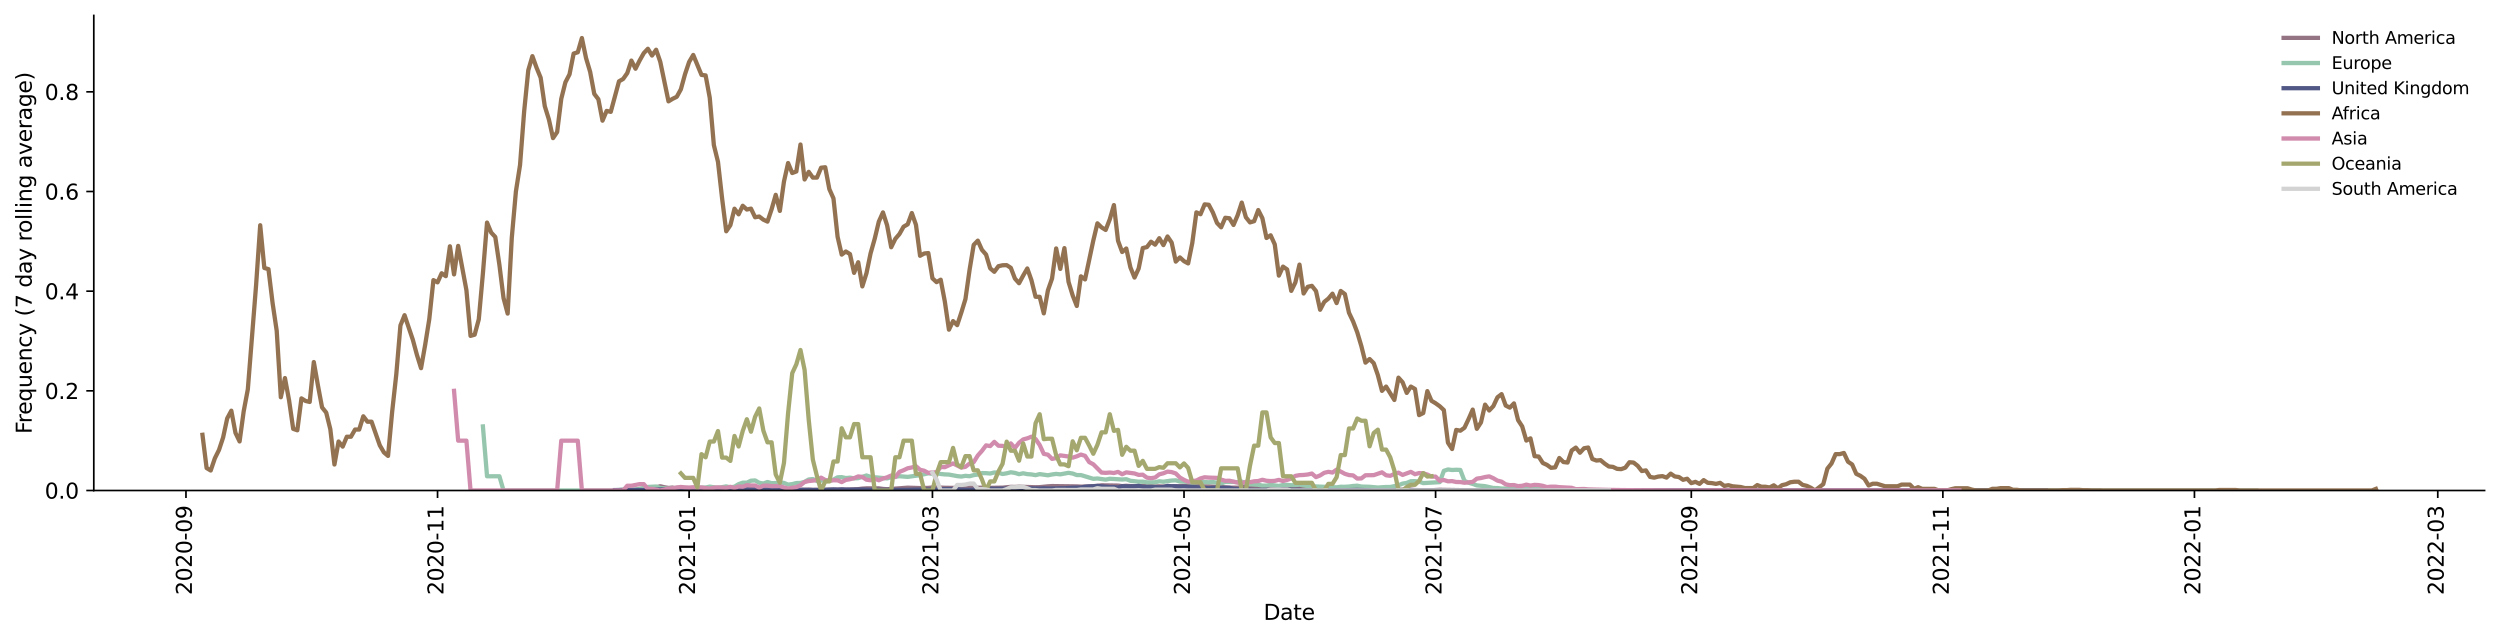 <?xml version="1.0" encoding="utf-8" standalone="no"?>
<!DOCTYPE svg PUBLIC "-//W3C//DTD SVG 1.1//EN"
  "http://www.w3.org/Graphics/SVG/1.1/DTD/svg11.dtd">
<svg xmlns:xlink="http://www.w3.org/1999/xlink" width="1166.981pt" height="298.621pt" viewBox="0 0 1166.981 298.621" xmlns="http://www.w3.org/2000/svg" version="1.1">
 <defs>
  <style type="text/css">*{stroke-linejoin: round; stroke-linecap: butt}</style>
 </defs>
 <g id="figure_1">
  <g id="patch_1">
   <path d="M 0 298.621 
L 1166.981 298.621 
L 1166.981 0 
L 0 0 
z
" style="fill: #ffffff"/>
  </g>
  <g id="axes_1">
   <g id="patch_2">
    <path d="M 43.781 228.96 
L 1159.781 228.96 
L 1159.781 7.2 
L 43.781 7.2 
z
" style="fill: #ffffff"/>
   </g>
   <g id="matplotlib.axis_1">
    <g id="xtick_1">
     <g id="line2d_1">
      <defs>
       <path id="mac9c1fbd38" d="M 0 0 
L 0 3.5 
" style="stroke: #000000; stroke-width: 0.8"/>
      </defs>
      <g>
       <use xlink:href="#mac9c1fbd38" x="86.808" y="228.96" style="stroke: #000000; stroke-width: 0.8"/>
      </g>
     </g>
     <g id="text_1">
      <!-- 2020-09 -->
      <g transform="translate(89.567 277.743)rotate(-90)scale(0.1 -0.1)">
       <defs>
        <path id="DejaVuSans-32" d="M 1228 531 
L 3431 531 
L 3431 0 
L 469 0 
L 469 531 
Q 828 903 1448 1529 
Q 2069 2156 2228 2338 
Q 2531 2678 2651 2914 
Q 2772 3150 2772 3378 
Q 2772 3750 2511 3984 
Q 2250 4219 1831 4219 
Q 1534 4219 1204 4116 
Q 875 4013 500 3803 
L 500 4441 
Q 881 4594 1212 4672 
Q 1544 4750 1819 4750 
Q 2544 4750 2975 4387 
Q 3406 4025 3406 3419 
Q 3406 3131 3298 2873 
Q 3191 2616 2906 2266 
Q 2828 2175 2409 1742 
Q 1991 1309 1228 531 
z
" transform="scale(0.016)"/>
        <path id="DejaVuSans-30" d="M 2034 4250 
Q 1547 4250 1301 3770 
Q 1056 3291 1056 2328 
Q 1056 1369 1301 889 
Q 1547 409 2034 409 
Q 2525 409 2770 889 
Q 3016 1369 3016 2328 
Q 3016 3291 2770 3770 
Q 2525 4250 2034 4250 
z
M 2034 4750 
Q 2819 4750 3233 4129 
Q 3647 3509 3647 2328 
Q 3647 1150 3233 529 
Q 2819 -91 2034 -91 
Q 1250 -91 836 529 
Q 422 1150 422 2328 
Q 422 3509 836 4129 
Q 1250 4750 2034 4750 
z
" transform="scale(0.016)"/>
        <path id="DejaVuSans-2d" d="M 313 2009 
L 1997 2009 
L 1997 1497 
L 313 1497 
L 313 2009 
z
" transform="scale(0.016)"/>
        <path id="DejaVuSans-39" d="M 703 97 
L 703 672 
Q 941 559 1184 500 
Q 1428 441 1663 441 
Q 2288 441 2617 861 
Q 2947 1281 2994 2138 
Q 2813 1869 2534 1725 
Q 2256 1581 1919 1581 
Q 1219 1581 811 2004 
Q 403 2428 403 3163 
Q 403 3881 828 4315 
Q 1253 4750 1959 4750 
Q 2769 4750 3195 4129 
Q 3622 3509 3622 2328 
Q 3622 1225 3098 567 
Q 2575 -91 1691 -91 
Q 1453 -91 1209 -44 
Q 966 3 703 97 
z
M 1959 2075 
Q 2384 2075 2632 2365 
Q 2881 2656 2881 3163 
Q 2881 3666 2632 3958 
Q 2384 4250 1959 4250 
Q 1534 4250 1286 3958 
Q 1038 3666 1038 3163 
Q 1038 2656 1286 2365 
Q 1534 2075 1959 2075 
z
" transform="scale(0.016)"/>
       </defs>
       <use xlink:href="#DejaVuSans-32"/>
       <use xlink:href="#DejaVuSans-30" x="63.623"/>
       <use xlink:href="#DejaVuSans-32" x="127.246"/>
       <use xlink:href="#DejaVuSans-30" x="190.869"/>
       <use xlink:href="#DejaVuSans-2d" x="254.492"/>
       <use xlink:href="#DejaVuSans-30" x="290.576"/>
       <use xlink:href="#DejaVuSans-39" x="354.199"/>
      </g>
     </g>
    </g>
    <g id="xtick_2">
     <g id="line2d_2">
      <g>
       <use xlink:href="#mac9c1fbd38" x="204.241" y="228.96" style="stroke: #000000; stroke-width: 0.8"/>
      </g>
     </g>
     <g id="text_2">
      <!-- 2020-11 -->
      <g transform="translate(207.001 277.743)rotate(-90)scale(0.1 -0.1)">
       <defs>
        <path id="DejaVuSans-31" d="M 794 531 
L 1825 531 
L 1825 4091 
L 703 3866 
L 703 4441 
L 1819 4666 
L 2450 4666 
L 2450 531 
L 3481 531 
L 3481 0 
L 794 0 
L 794 531 
z
" transform="scale(0.016)"/>
       </defs>
       <use xlink:href="#DejaVuSans-32"/>
       <use xlink:href="#DejaVuSans-30" x="63.623"/>
       <use xlink:href="#DejaVuSans-32" x="127.246"/>
       <use xlink:href="#DejaVuSans-30" x="190.869"/>
       <use xlink:href="#DejaVuSans-2d" x="254.492"/>
       <use xlink:href="#DejaVuSans-31" x="290.576"/>
       <use xlink:href="#DejaVuSans-31" x="354.199"/>
      </g>
     </g>
    </g>
    <g id="xtick_3">
     <g id="line2d_3">
      <g>
       <use xlink:href="#mac9c1fbd38" x="321.674" y="228.96" style="stroke: #000000; stroke-width: 0.8"/>
      </g>
     </g>
     <g id="text_3">
      <!-- 2021-01 -->
      <g transform="translate(324.434 277.743)rotate(-90)scale(0.1 -0.1)">
       <use xlink:href="#DejaVuSans-32"/>
       <use xlink:href="#DejaVuSans-30" x="63.623"/>
       <use xlink:href="#DejaVuSans-32" x="127.246"/>
       <use xlink:href="#DejaVuSans-31" x="190.869"/>
       <use xlink:href="#DejaVuSans-2d" x="254.492"/>
       <use xlink:href="#DejaVuSans-30" x="290.576"/>
       <use xlink:href="#DejaVuSans-31" x="354.199"/>
      </g>
     </g>
    </g>
    <g id="xtick_4">
     <g id="line2d_4">
      <g>
       <use xlink:href="#mac9c1fbd38" x="435.257" y="228.96" style="stroke: #000000; stroke-width: 0.8"/>
      </g>
     </g>
     <g id="text_4">
      <!-- 2021-03 -->
      <g transform="translate(438.017 277.743)rotate(-90)scale(0.1 -0.1)">
       <defs>
        <path id="DejaVuSans-33" d="M 2597 2516 
Q 3050 2419 3304 2112 
Q 3559 1806 3559 1356 
Q 3559 666 3084 287 
Q 2609 -91 1734 -91 
Q 1441 -91 1130 -33 
Q 819 25 488 141 
L 488 750 
Q 750 597 1062 519 
Q 1375 441 1716 441 
Q 2309 441 2620 675 
Q 2931 909 2931 1356 
Q 2931 1769 2642 2001 
Q 2353 2234 1838 2234 
L 1294 2234 
L 1294 2753 
L 1863 2753 
Q 2328 2753 2575 2939 
Q 2822 3125 2822 3475 
Q 2822 3834 2567 4026 
Q 2313 4219 1838 4219 
Q 1578 4219 1281 4162 
Q 984 4106 628 3988 
L 628 4550 
Q 988 4650 1302 4700 
Q 1616 4750 1894 4750 
Q 2613 4750 3031 4423 
Q 3450 4097 3450 3541 
Q 3450 3153 3228 2886 
Q 3006 2619 2597 2516 
z
" transform="scale(0.016)"/>
       </defs>
       <use xlink:href="#DejaVuSans-32"/>
       <use xlink:href="#DejaVuSans-30" x="63.623"/>
       <use xlink:href="#DejaVuSans-32" x="127.246"/>
       <use xlink:href="#DejaVuSans-31" x="190.869"/>
       <use xlink:href="#DejaVuSans-2d" x="254.492"/>
       <use xlink:href="#DejaVuSans-30" x="290.576"/>
       <use xlink:href="#DejaVuSans-33" x="354.199"/>
      </g>
     </g>
    </g>
    <g id="xtick_5">
     <g id="line2d_5">
      <g>
       <use xlink:href="#mac9c1fbd38" x="552.69" y="228.96" style="stroke: #000000; stroke-width: 0.8"/>
      </g>
     </g>
     <g id="text_5">
      <!-- 2021-05 -->
      <g transform="translate(555.45 277.743)rotate(-90)scale(0.1 -0.1)">
       <defs>
        <path id="DejaVuSans-35" d="M 691 4666 
L 3169 4666 
L 3169 4134 
L 1269 4134 
L 1269 2991 
Q 1406 3038 1543 3061 
Q 1681 3084 1819 3084 
Q 2600 3084 3056 2656 
Q 3513 2228 3513 1497 
Q 3513 744 3044 326 
Q 2575 -91 1722 -91 
Q 1428 -91 1123 -41 
Q 819 9 494 109 
L 494 744 
Q 775 591 1075 516 
Q 1375 441 1709 441 
Q 2250 441 2565 725 
Q 2881 1009 2881 1497 
Q 2881 1984 2565 2268 
Q 2250 2553 1709 2553 
Q 1456 2553 1204 2497 
Q 953 2441 691 2322 
L 691 4666 
z
" transform="scale(0.016)"/>
       </defs>
       <use xlink:href="#DejaVuSans-32"/>
       <use xlink:href="#DejaVuSans-30" x="63.623"/>
       <use xlink:href="#DejaVuSans-32" x="127.246"/>
       <use xlink:href="#DejaVuSans-31" x="190.869"/>
       <use xlink:href="#DejaVuSans-2d" x="254.492"/>
       <use xlink:href="#DejaVuSans-30" x="290.576"/>
       <use xlink:href="#DejaVuSans-35" x="354.199"/>
      </g>
     </g>
    </g>
    <g id="xtick_6">
     <g id="line2d_6">
      <g>
       <use xlink:href="#mac9c1fbd38" x="670.123" y="228.96" style="stroke: #000000; stroke-width: 0.8"/>
      </g>
     </g>
     <g id="text_6">
      <!-- 2021-07 -->
      <g transform="translate(672.883 277.743)rotate(-90)scale(0.1 -0.1)">
       <defs>
        <path id="DejaVuSans-37" d="M 525 4666 
L 3525 4666 
L 3525 4397 
L 1831 0 
L 1172 0 
L 2766 4134 
L 525 4134 
L 525 4666 
z
" transform="scale(0.016)"/>
       </defs>
       <use xlink:href="#DejaVuSans-32"/>
       <use xlink:href="#DejaVuSans-30" x="63.623"/>
       <use xlink:href="#DejaVuSans-32" x="127.246"/>
       <use xlink:href="#DejaVuSans-31" x="190.869"/>
       <use xlink:href="#DejaVuSans-2d" x="254.492"/>
       <use xlink:href="#DejaVuSans-30" x="290.576"/>
       <use xlink:href="#DejaVuSans-37" x="354.199"/>
      </g>
     </g>
    </g>
    <g id="xtick_7">
     <g id="line2d_7">
      <g>
       <use xlink:href="#mac9c1fbd38" x="789.482" y="228.96" style="stroke: #000000; stroke-width: 0.8"/>
      </g>
     </g>
     <g id="text_7">
      <!-- 2021-09 -->
      <g transform="translate(792.241 277.743)rotate(-90)scale(0.1 -0.1)">
       <use xlink:href="#DejaVuSans-32"/>
       <use xlink:href="#DejaVuSans-30" x="63.623"/>
       <use xlink:href="#DejaVuSans-32" x="127.246"/>
       <use xlink:href="#DejaVuSans-31" x="190.869"/>
       <use xlink:href="#DejaVuSans-2d" x="254.492"/>
       <use xlink:href="#DejaVuSans-30" x="290.576"/>
       <use xlink:href="#DejaVuSans-39" x="354.199"/>
      </g>
     </g>
    </g>
    <g id="xtick_8">
     <g id="line2d_8">
      <g>
       <use xlink:href="#mac9c1fbd38" x="906.915" y="228.96" style="stroke: #000000; stroke-width: 0.8"/>
      </g>
     </g>
     <g id="text_8">
      <!-- 2021-11 -->
      <g transform="translate(909.674 277.743)rotate(-90)scale(0.1 -0.1)">
       <use xlink:href="#DejaVuSans-32"/>
       <use xlink:href="#DejaVuSans-30" x="63.623"/>
       <use xlink:href="#DejaVuSans-32" x="127.246"/>
       <use xlink:href="#DejaVuSans-31" x="190.869"/>
       <use xlink:href="#DejaVuSans-2d" x="254.492"/>
       <use xlink:href="#DejaVuSans-31" x="290.576"/>
       <use xlink:href="#DejaVuSans-31" x="354.199"/>
      </g>
     </g>
    </g>
    <g id="xtick_9">
     <g id="line2d_9">
      <g>
       <use xlink:href="#mac9c1fbd38" x="1024.348" y="228.96" style="stroke: #000000; stroke-width: 0.8"/>
      </g>
     </g>
     <g id="text_9">
      <!-- 2022-01 -->
      <g transform="translate(1027.107 277.743)rotate(-90)scale(0.1 -0.1)">
       <use xlink:href="#DejaVuSans-32"/>
       <use xlink:href="#DejaVuSans-30" x="63.623"/>
       <use xlink:href="#DejaVuSans-32" x="127.246"/>
       <use xlink:href="#DejaVuSans-32" x="190.869"/>
       <use xlink:href="#DejaVuSans-2d" x="254.492"/>
       <use xlink:href="#DejaVuSans-30" x="290.576"/>
       <use xlink:href="#DejaVuSans-31" x="354.199"/>
      </g>
     </g>
    </g>
    <g id="xtick_10">
     <g id="line2d_10">
      <g>
       <use xlink:href="#mac9c1fbd38" x="1137.931" y="228.96" style="stroke: #000000; stroke-width: 0.8"/>
      </g>
     </g>
     <g id="text_10">
      <!-- 2022-03 -->
      <g transform="translate(1140.69 277.743)rotate(-90)scale(0.1 -0.1)">
       <use xlink:href="#DejaVuSans-32"/>
       <use xlink:href="#DejaVuSans-30" x="63.623"/>
       <use xlink:href="#DejaVuSans-32" x="127.246"/>
       <use xlink:href="#DejaVuSans-32" x="190.869"/>
       <use xlink:href="#DejaVuSans-2d" x="254.492"/>
       <use xlink:href="#DejaVuSans-30" x="290.576"/>
       <use xlink:href="#DejaVuSans-33" x="354.199"/>
      </g>
     </g>
    </g>
    <g id="text_11">
     <!-- Date -->
     <g transform="translate(589.83 289.341)scale(0.1 -0.1)">
      <defs>
       <path id="DejaVuSans-44" d="M 1259 4147 
L 1259 519 
L 2022 519 
Q 2988 519 3436 956 
Q 3884 1394 3884 2338 
Q 3884 3275 3436 3711 
Q 2988 4147 2022 4147 
L 1259 4147 
z
M 628 4666 
L 1925 4666 
Q 3281 4666 3915 4102 
Q 4550 3538 4550 2338 
Q 4550 1131 3912 565 
Q 3275 0 1925 0 
L 628 0 
L 628 4666 
z
" transform="scale(0.016)"/>
       <path id="DejaVuSans-61" d="M 2194 1759 
Q 1497 1759 1228 1600 
Q 959 1441 959 1056 
Q 959 750 1161 570 
Q 1363 391 1709 391 
Q 2188 391 2477 730 
Q 2766 1069 2766 1631 
L 2766 1759 
L 2194 1759 
z
M 3341 1997 
L 3341 0 
L 2766 0 
L 2766 531 
Q 2569 213 2275 61 
Q 1981 -91 1556 -91 
Q 1019 -91 701 211 
Q 384 513 384 1019 
Q 384 1609 779 1909 
Q 1175 2209 1959 2209 
L 2766 2209 
L 2766 2266 
Q 2766 2663 2505 2880 
Q 2244 3097 1772 3097 
Q 1472 3097 1187 3025 
Q 903 2953 641 2809 
L 641 3341 
Q 956 3463 1253 3523 
Q 1550 3584 1831 3584 
Q 2591 3584 2966 3190 
Q 3341 2797 3341 1997 
z
" transform="scale(0.016)"/>
       <path id="DejaVuSans-74" d="M 1172 4494 
L 1172 3500 
L 2356 3500 
L 2356 3053 
L 1172 3053 
L 1172 1153 
Q 1172 725 1289 603 
Q 1406 481 1766 481 
L 2356 481 
L 2356 0 
L 1766 0 
Q 1100 0 847 248 
Q 594 497 594 1153 
L 594 3053 
L 172 3053 
L 172 3500 
L 594 3500 
L 594 4494 
L 1172 4494 
z
" transform="scale(0.016)"/>
       <path id="DejaVuSans-65" d="M 3597 1894 
L 3597 1613 
L 953 1613 
Q 991 1019 1311 708 
Q 1631 397 2203 397 
Q 2534 397 2845 478 
Q 3156 559 3463 722 
L 3463 178 
Q 3153 47 2828 -22 
Q 2503 -91 2169 -91 
Q 1331 -91 842 396 
Q 353 884 353 1716 
Q 353 2575 817 3079 
Q 1281 3584 2069 3584 
Q 2775 3584 3186 3129 
Q 3597 2675 3597 1894 
z
M 3022 2063 
Q 3016 2534 2758 2815 
Q 2500 3097 2075 3097 
Q 1594 3097 1305 2825 
Q 1016 2553 972 2059 
L 3022 2063 
z
" transform="scale(0.016)"/>
      </defs>
      <use xlink:href="#DejaVuSans-44"/>
      <use xlink:href="#DejaVuSans-61" x="77.002"/>
      <use xlink:href="#DejaVuSans-74" x="138.281"/>
      <use xlink:href="#DejaVuSans-65" x="177.49"/>
     </g>
    </g>
   </g>
   <g id="matplotlib.axis_2">
    <g id="ytick_1">
     <g id="line2d_11">
      <defs>
       <path id="m4e98889d63" d="M 0 0 
L -3.5 0 
" style="stroke: #000000; stroke-width: 0.8"/>
      </defs>
      <g>
       <use xlink:href="#m4e98889d63" x="43.781" y="228.96" style="stroke: #000000; stroke-width: 0.8"/>
      </g>
     </g>
     <g id="text_12">
      <!-- 0.0 -->
      <g transform="translate(20.878 232.759)scale(0.1 -0.1)">
       <defs>
        <path id="DejaVuSans-2e" d="M 684 794 
L 1344 794 
L 1344 0 
L 684 0 
L 684 794 
z
" transform="scale(0.016)"/>
       </defs>
       <use xlink:href="#DejaVuSans-30"/>
       <use xlink:href="#DejaVuSans-2e" x="63.623"/>
       <use xlink:href="#DejaVuSans-30" x="95.41"/>
      </g>
     </g>
    </g>
    <g id="ytick_2">
     <g id="line2d_12">
      <g>
       <use xlink:href="#m4e98889d63" x="43.781" y="182.437" style="stroke: #000000; stroke-width: 0.8"/>
      </g>
     </g>
     <g id="text_13">
      <!-- 0.2 -->
      <g transform="translate(20.878 186.236)scale(0.1 -0.1)">
       <use xlink:href="#DejaVuSans-30"/>
       <use xlink:href="#DejaVuSans-2e" x="63.623"/>
       <use xlink:href="#DejaVuSans-32" x="95.41"/>
      </g>
     </g>
    </g>
    <g id="ytick_3">
     <g id="line2d_13">
      <g>
       <use xlink:href="#m4e98889d63" x="43.781" y="135.913" style="stroke: #000000; stroke-width: 0.8"/>
      </g>
     </g>
     <g id="text_14">
      <!-- 0.4 -->
      <g transform="translate(20.878 139.712)scale(0.1 -0.1)">
       <defs>
        <path id="DejaVuSans-34" d="M 2419 4116 
L 825 1625 
L 2419 1625 
L 2419 4116 
z
M 2253 4666 
L 3047 4666 
L 3047 1625 
L 3713 1625 
L 3713 1100 
L 3047 1100 
L 3047 0 
L 2419 0 
L 2419 1100 
L 313 1100 
L 313 1709 
L 2253 4666 
z
" transform="scale(0.016)"/>
       </defs>
       <use xlink:href="#DejaVuSans-30"/>
       <use xlink:href="#DejaVuSans-2e" x="63.623"/>
       <use xlink:href="#DejaVuSans-34" x="95.41"/>
      </g>
     </g>
    </g>
    <g id="ytick_4">
     <g id="line2d_14">
      <g>
       <use xlink:href="#m4e98889d63" x="43.781" y="89.39" style="stroke: #000000; stroke-width: 0.8"/>
      </g>
     </g>
     <g id="text_15">
      <!-- 0.6 -->
      <g transform="translate(20.878 93.189)scale(0.1 -0.1)">
       <defs>
        <path id="DejaVuSans-36" d="M 2113 2584 
Q 1688 2584 1439 2293 
Q 1191 2003 1191 1497 
Q 1191 994 1439 701 
Q 1688 409 2113 409 
Q 2538 409 2786 701 
Q 3034 994 3034 1497 
Q 3034 2003 2786 2293 
Q 2538 2584 2113 2584 
z
M 3366 4563 
L 3366 3988 
Q 3128 4100 2886 4159 
Q 2644 4219 2406 4219 
Q 1781 4219 1451 3797 
Q 1122 3375 1075 2522 
Q 1259 2794 1537 2939 
Q 1816 3084 2150 3084 
Q 2853 3084 3261 2657 
Q 3669 2231 3669 1497 
Q 3669 778 3244 343 
Q 2819 -91 2113 -91 
Q 1303 -91 875 529 
Q 447 1150 447 2328 
Q 447 3434 972 4092 
Q 1497 4750 2381 4750 
Q 2619 4750 2861 4703 
Q 3103 4656 3366 4563 
z
" transform="scale(0.016)"/>
       </defs>
       <use xlink:href="#DejaVuSans-30"/>
       <use xlink:href="#DejaVuSans-2e" x="63.623"/>
       <use xlink:href="#DejaVuSans-36" x="95.41"/>
      </g>
     </g>
    </g>
    <g id="ytick_5">
     <g id="line2d_15">
      <g>
       <use xlink:href="#m4e98889d63" x="43.781" y="42.866" style="stroke: #000000; stroke-width: 0.8"/>
      </g>
     </g>
     <g id="text_16">
      <!-- 0.8 -->
      <g transform="translate(20.878 46.666)scale(0.1 -0.1)">
       <defs>
        <path id="DejaVuSans-38" d="M 2034 2216 
Q 1584 2216 1326 1975 
Q 1069 1734 1069 1313 
Q 1069 891 1326 650 
Q 1584 409 2034 409 
Q 2484 409 2743 651 
Q 3003 894 3003 1313 
Q 3003 1734 2745 1975 
Q 2488 2216 2034 2216 
z
M 1403 2484 
Q 997 2584 770 2862 
Q 544 3141 544 3541 
Q 544 4100 942 4425 
Q 1341 4750 2034 4750 
Q 2731 4750 3128 4425 
Q 3525 4100 3525 3541 
Q 3525 3141 3298 2862 
Q 3072 2584 2669 2484 
Q 3125 2378 3379 2068 
Q 3634 1759 3634 1313 
Q 3634 634 3220 271 
Q 2806 -91 2034 -91 
Q 1263 -91 848 271 
Q 434 634 434 1313 
Q 434 1759 690 2068 
Q 947 2378 1403 2484 
z
M 1172 3481 
Q 1172 3119 1398 2916 
Q 1625 2713 2034 2713 
Q 2441 2713 2670 2916 
Q 2900 3119 2900 3481 
Q 2900 3844 2670 4047 
Q 2441 4250 2034 4250 
Q 1625 4250 1398 4047 
Q 1172 3844 1172 3481 
z
" transform="scale(0.016)"/>
       </defs>
       <use xlink:href="#DejaVuSans-30"/>
       <use xlink:href="#DejaVuSans-2e" x="63.623"/>
       <use xlink:href="#DejaVuSans-38" x="95.41"/>
      </g>
     </g>
    </g>
    <g id="text_17">
     <!-- Frequency (7 day rolling average) -->
     <g transform="translate(14.798 202.529)rotate(-90)scale(0.1 -0.1)">
      <defs>
       <path id="DejaVuSans-46" d="M 628 4666 
L 3309 4666 
L 3309 4134 
L 1259 4134 
L 1259 2759 
L 3109 2759 
L 3109 2228 
L 1259 2228 
L 1259 0 
L 628 0 
L 628 4666 
z
" transform="scale(0.016)"/>
       <path id="DejaVuSans-72" d="M 2631 2963 
Q 2534 3019 2420 3045 
Q 2306 3072 2169 3072 
Q 1681 3072 1420 2755 
Q 1159 2438 1159 1844 
L 1159 0 
L 581 0 
L 581 3500 
L 1159 3500 
L 1159 2956 
Q 1341 3275 1631 3429 
Q 1922 3584 2338 3584 
Q 2397 3584 2469 3576 
Q 2541 3569 2628 3553 
L 2631 2963 
z
" transform="scale(0.016)"/>
       <path id="DejaVuSans-71" d="M 947 1747 
Q 947 1113 1208 752 
Q 1469 391 1925 391 
Q 2381 391 2643 752 
Q 2906 1113 2906 1747 
Q 2906 2381 2643 2742 
Q 2381 3103 1925 3103 
Q 1469 3103 1208 2742 
Q 947 2381 947 1747 
z
M 2906 525 
Q 2725 213 2448 61 
Q 2172 -91 1784 -91 
Q 1150 -91 751 415 
Q 353 922 353 1747 
Q 353 2572 751 3078 
Q 1150 3584 1784 3584 
Q 2172 3584 2448 3432 
Q 2725 3281 2906 2969 
L 2906 3500 
L 3481 3500 
L 3481 -1331 
L 2906 -1331 
L 2906 525 
z
" transform="scale(0.016)"/>
       <path id="DejaVuSans-75" d="M 544 1381 
L 544 3500 
L 1119 3500 
L 1119 1403 
Q 1119 906 1312 657 
Q 1506 409 1894 409 
Q 2359 409 2629 706 
Q 2900 1003 2900 1516 
L 2900 3500 
L 3475 3500 
L 3475 0 
L 2900 0 
L 2900 538 
Q 2691 219 2414 64 
Q 2138 -91 1772 -91 
Q 1169 -91 856 284 
Q 544 659 544 1381 
z
M 1991 3584 
L 1991 3584 
z
" transform="scale(0.016)"/>
       <path id="DejaVuSans-6e" d="M 3513 2113 
L 3513 0 
L 2938 0 
L 2938 2094 
Q 2938 2591 2744 2837 
Q 2550 3084 2163 3084 
Q 1697 3084 1428 2787 
Q 1159 2491 1159 1978 
L 1159 0 
L 581 0 
L 581 3500 
L 1159 3500 
L 1159 2956 
Q 1366 3272 1645 3428 
Q 1925 3584 2291 3584 
Q 2894 3584 3203 3211 
Q 3513 2838 3513 2113 
z
" transform="scale(0.016)"/>
       <path id="DejaVuSans-63" d="M 3122 3366 
L 3122 2828 
Q 2878 2963 2633 3030 
Q 2388 3097 2138 3097 
Q 1578 3097 1268 2742 
Q 959 2388 959 1747 
Q 959 1106 1268 751 
Q 1578 397 2138 397 
Q 2388 397 2633 464 
Q 2878 531 3122 666 
L 3122 134 
Q 2881 22 2623 -34 
Q 2366 -91 2075 -91 
Q 1284 -91 818 406 
Q 353 903 353 1747 
Q 353 2603 823 3093 
Q 1294 3584 2113 3584 
Q 2378 3584 2631 3529 
Q 2884 3475 3122 3366 
z
" transform="scale(0.016)"/>
       <path id="DejaVuSans-79" d="M 2059 -325 
Q 1816 -950 1584 -1140 
Q 1353 -1331 966 -1331 
L 506 -1331 
L 506 -850 
L 844 -850 
Q 1081 -850 1212 -737 
Q 1344 -625 1503 -206 
L 1606 56 
L 191 3500 
L 800 3500 
L 1894 763 
L 2988 3500 
L 3597 3500 
L 2059 -325 
z
" transform="scale(0.016)"/>
       <path id="DejaVuSans-20" transform="scale(0.016)"/>
       <path id="DejaVuSans-28" d="M 1984 4856 
Q 1566 4138 1362 3434 
Q 1159 2731 1159 2009 
Q 1159 1288 1364 580 
Q 1569 -128 1984 -844 
L 1484 -844 
Q 1016 -109 783 600 
Q 550 1309 550 2009 
Q 550 2706 781 3412 
Q 1013 4119 1484 4856 
L 1984 4856 
z
" transform="scale(0.016)"/>
       <path id="DejaVuSans-64" d="M 2906 2969 
L 2906 4863 
L 3481 4863 
L 3481 0 
L 2906 0 
L 2906 525 
Q 2725 213 2448 61 
Q 2172 -91 1784 -91 
Q 1150 -91 751 415 
Q 353 922 353 1747 
Q 353 2572 751 3078 
Q 1150 3584 1784 3584 
Q 2172 3584 2448 3432 
Q 2725 3281 2906 2969 
z
M 947 1747 
Q 947 1113 1208 752 
Q 1469 391 1925 391 
Q 2381 391 2643 752 
Q 2906 1113 2906 1747 
Q 2906 2381 2643 2742 
Q 2381 3103 1925 3103 
Q 1469 3103 1208 2742 
Q 947 2381 947 1747 
z
" transform="scale(0.016)"/>
       <path id="DejaVuSans-6f" d="M 1959 3097 
Q 1497 3097 1228 2736 
Q 959 2375 959 1747 
Q 959 1119 1226 758 
Q 1494 397 1959 397 
Q 2419 397 2687 759 
Q 2956 1122 2956 1747 
Q 2956 2369 2687 2733 
Q 2419 3097 1959 3097 
z
M 1959 3584 
Q 2709 3584 3137 3096 
Q 3566 2609 3566 1747 
Q 3566 888 3137 398 
Q 2709 -91 1959 -91 
Q 1206 -91 779 398 
Q 353 888 353 1747 
Q 353 2609 779 3096 
Q 1206 3584 1959 3584 
z
" transform="scale(0.016)"/>
       <path id="DejaVuSans-6c" d="M 603 4863 
L 1178 4863 
L 1178 0 
L 603 0 
L 603 4863 
z
" transform="scale(0.016)"/>
       <path id="DejaVuSans-69" d="M 603 3500 
L 1178 3500 
L 1178 0 
L 603 0 
L 603 3500 
z
M 603 4863 
L 1178 4863 
L 1178 4134 
L 603 4134 
L 603 4863 
z
" transform="scale(0.016)"/>
       <path id="DejaVuSans-67" d="M 2906 1791 
Q 2906 2416 2648 2759 
Q 2391 3103 1925 3103 
Q 1463 3103 1205 2759 
Q 947 2416 947 1791 
Q 947 1169 1205 825 
Q 1463 481 1925 481 
Q 2391 481 2648 825 
Q 2906 1169 2906 1791 
z
M 3481 434 
Q 3481 -459 3084 -895 
Q 2688 -1331 1869 -1331 
Q 1566 -1331 1297 -1286 
Q 1028 -1241 775 -1147 
L 775 -588 
Q 1028 -725 1275 -790 
Q 1522 -856 1778 -856 
Q 2344 -856 2625 -561 
Q 2906 -266 2906 331 
L 2906 616 
Q 2728 306 2450 153 
Q 2172 0 1784 0 
Q 1141 0 747 490 
Q 353 981 353 1791 
Q 353 2603 747 3093 
Q 1141 3584 1784 3584 
Q 2172 3584 2450 3431 
Q 2728 3278 2906 2969 
L 2906 3500 
L 3481 3500 
L 3481 434 
z
" transform="scale(0.016)"/>
       <path id="DejaVuSans-76" d="M 191 3500 
L 800 3500 
L 1894 563 
L 2988 3500 
L 3597 3500 
L 2284 0 
L 1503 0 
L 191 3500 
z
" transform="scale(0.016)"/>
       <path id="DejaVuSans-29" d="M 513 4856 
L 1013 4856 
Q 1481 4119 1714 3412 
Q 1947 2706 1947 2009 
Q 1947 1309 1714 600 
Q 1481 -109 1013 -844 
L 513 -844 
Q 928 -128 1133 580 
Q 1338 1288 1338 2009 
Q 1338 2731 1133 3434 
Q 928 4138 513 4856 
z
" transform="scale(0.016)"/>
      </defs>
      <use xlink:href="#DejaVuSans-46"/>
      <use xlink:href="#DejaVuSans-72" x="50.27"/>
      <use xlink:href="#DejaVuSans-65" x="89.133"/>
      <use xlink:href="#DejaVuSans-71" x="150.656"/>
      <use xlink:href="#DejaVuSans-75" x="214.133"/>
      <use xlink:href="#DejaVuSans-65" x="277.512"/>
      <use xlink:href="#DejaVuSans-6e" x="339.035"/>
      <use xlink:href="#DejaVuSans-63" x="402.414"/>
      <use xlink:href="#DejaVuSans-79" x="457.395"/>
      <use xlink:href="#DejaVuSans-20" x="516.574"/>
      <use xlink:href="#DejaVuSans-28" x="548.361"/>
      <use xlink:href="#DejaVuSans-37" x="587.375"/>
      <use xlink:href="#DejaVuSans-20" x="650.998"/>
      <use xlink:href="#DejaVuSans-64" x="682.785"/>
      <use xlink:href="#DejaVuSans-61" x="746.262"/>
      <use xlink:href="#DejaVuSans-79" x="807.541"/>
      <use xlink:href="#DejaVuSans-20" x="866.721"/>
      <use xlink:href="#DejaVuSans-72" x="898.508"/>
      <use xlink:href="#DejaVuSans-6f" x="937.371"/>
      <use xlink:href="#DejaVuSans-6c" x="998.553"/>
      <use xlink:href="#DejaVuSans-6c" x="1026.336"/>
      <use xlink:href="#DejaVuSans-69" x="1054.119"/>
      <use xlink:href="#DejaVuSans-6e" x="1081.902"/>
      <use xlink:href="#DejaVuSans-67" x="1145.281"/>
      <use xlink:href="#DejaVuSans-20" x="1208.758"/>
      <use xlink:href="#DejaVuSans-61" x="1240.545"/>
      <use xlink:href="#DejaVuSans-76" x="1301.824"/>
      <use xlink:href="#DejaVuSans-65" x="1361.004"/>
      <use xlink:href="#DejaVuSans-72" x="1422.527"/>
      <use xlink:href="#DejaVuSans-61" x="1463.641"/>
      <use xlink:href="#DejaVuSans-67" x="1524.92"/>
      <use xlink:href="#DejaVuSans-65" x="1588.396"/>
      <use xlink:href="#DejaVuSans-29" x="1649.92"/>
     </g>
    </g>
   </g>
   <g id="line2d_16">
    <path d="M 304.348 227.812 
L 306.273 227.511 
L 308.198 226.976 
L 310.123 227.456 
L 312.049 227.775 
L 313.974 227.596 
L 317.824 228.782 
L 335.15 228.675 
L 339.001 228.45 
L 348.626 228.627 
L 352.476 228.649 
L 356.327 228.836 
L 360.177 228.709 
L 365.952 228.686 
L 369.803 228.715 
L 377.503 228.557 
L 379.428 228.659 
L 392.904 228.528 
L 396.755 228.533 
L 400.605 228.336 
L 402.53 228.087 
L 404.455 227.964 
L 410.23 227.964 
L 412.156 228.23 
L 414.081 228.367 
L 421.781 227.794 
L 423.706 227.647 
L 429.482 227.824 
L 433.332 227.748 
L 435.257 227.549 
L 437.182 227.513 
L 441.033 227.699 
L 444.883 227.739 
L 448.733 227.632 
L 450.658 227.505 
L 454.509 227.633 
L 462.209 227.731 
L 466.059 227.663 
L 467.984 227.64 
L 471.835 227.264 
L 473.76 227.305 
L 475.685 227.206 
L 483.386 227.444 
L 485.311 227.4 
L 489.161 227.022 
L 491.086 226.9 
L 502.637 227.051 
L 504.562 227.167 
L 508.412 227.047 
L 512.263 226.809 
L 514.188 226.551 
L 521.888 226.667 
L 523.813 226.924 
L 525.738 226.765 
L 527.664 226.911 
L 531.514 226.916 
L 533.439 226.785 
L 535.364 226.994 
L 537.289 226.893 
L 539.214 227.055 
L 541.14 227.019 
L 543.065 227.114 
L 550.765 226.933 
L 552.69 226.75 
L 558.466 226.68 
L 562.316 227.049 
L 564.241 227.051 
L 568.091 227.289 
L 570.017 227.342 
L 573.867 227.654 
L 577.717 227.637 
L 579.642 227.508 
L 581.567 227.249 
L 593.118 227.194 
L 596.968 227.209 
L 598.894 227.306 
L 602.744 227.778 
L 604.669 227.854 
L 606.594 227.734 
L 608.519 227.923 
L 610.444 227.798 
L 614.295 227.965 
L 616.22 228.298 
L 618.145 228.033 
L 623.92 228.059 
L 625.845 227.992 
L 627.771 228.238 
L 633.546 228.39 
L 647.022 228.673 
L 648.947 228.786 
L 650.872 228.599 
L 658.573 228.526 
L 660.498 228.757 
L 664.348 228.81 
L 668.198 228.849 
L 672.049 228.638 
L 687.45 228.879 
L 695.15 228.858 
L 756.755 228.96 
L 980.07 228.955 
L 980.07 228.955 
" clip-path="url(#pa1c6846f52)" style="fill: none; stroke: #947383; stroke-width: 2; stroke-linecap: square"/>
   </g>
   <g id="line2d_17">
    <path d="M 225.418 199.052 
L 227.343 222.314 
L 233.118 222.314 
L 235.043 228.96 
L 285.097 228.96 
L 290.872 228.556 
L 296.648 228.527 
L 302.423 227.312 
L 306.273 227.103 
L 308.198 227.754 
L 312.049 228.115 
L 315.899 227.724 
L 317.824 227.594 
L 321.674 227.904 
L 323.599 227.684 
L 329.375 227.589 
L 331.3 227.153 
L 335.15 227.755 
L 339.001 227.048 
L 340.926 227.511 
L 342.851 227.185 
L 344.776 225.998 
L 346.701 225.322 
L 348.626 225.32 
L 350.551 224.393 
L 352.476 224.26 
L 354.402 225.371 
L 356.327 225.712 
L 358.252 224.996 
L 360.177 225.545 
L 362.102 225.493 
L 364.027 225.202 
L 365.952 225.424 
L 367.878 226.222 
L 369.803 225.987 
L 371.728 225.487 
L 373.653 225.438 
L 375.578 224.936 
L 377.503 223.823 
L 379.428 223.614 
L 381.353 224.53 
L 385.204 224.188 
L 387.129 224.48 
L 389.054 223.898 
L 390.979 222.811 
L 392.904 222.726 
L 394.829 223.162 
L 396.755 222.968 
L 398.68 223.283 
L 400.605 223.207 
L 404.455 221.949 
L 406.38 222.605 
L 414.081 223.311 
L 416.006 222.769 
L 419.856 222.292 
L 423.706 222.609 
L 429.482 221.8 
L 433.332 220.938 
L 435.257 221.177 
L 437.182 220.89 
L 439.107 221.257 
L 441.033 221.448 
L 442.958 221.527 
L 446.808 222.243 
L 448.733 222.451 
L 450.658 222.116 
L 452.583 222.3 
L 454.509 221.788 
L 456.434 221.522 
L 458.359 220.829 
L 460.284 220.864 
L 462.209 221.037 
L 464.134 220.544 
L 466.059 220.647 
L 467.984 221.262 
L 469.91 220.941 
L 471.835 220.458 
L 473.76 220.747 
L 475.685 221.345 
L 477.61 220.928 
L 479.535 221.316 
L 481.46 221.456 
L 483.386 221.796 
L 485.311 221.313 
L 489.161 221.859 
L 491.086 221.473 
L 493.011 221.215 
L 494.936 221.424 
L 498.787 220.707 
L 500.712 221.05 
L 502.637 221.754 
L 504.562 221.753 
L 510.337 223.512 
L 512.263 223.351 
L 516.113 223.882 
L 518.038 223.478 
L 523.813 223.83 
L 525.738 223.686 
L 527.664 224.428 
L 531.514 224.849 
L 533.439 224.824 
L 535.364 225.164 
L 539.214 225.118 
L 541.14 224.667 
L 543.065 224.87 
L 546.915 224.304 
L 548.84 224.218 
L 550.765 224.775 
L 552.69 224.751 
L 556.541 225.267 
L 560.391 224.938 
L 564.241 225.119 
L 566.166 224.995 
L 570.017 225.689 
L 571.942 224.963 
L 575.792 224.962 
L 577.717 225.077 
L 579.642 224.804 
L 581.567 225.623 
L 583.492 226.074 
L 587.343 226.288 
L 589.268 226.675 
L 591.193 226.663 
L 593.118 226.333 
L 596.968 226.839 
L 598.894 226.384 
L 600.819 226.343 
L 602.744 226.51 
L 604.669 226.455 
L 606.594 226.219 
L 610.444 226.91 
L 623.92 227.484 
L 625.845 227.214 
L 627.771 227.234 
L 629.696 227.121 
L 631.621 226.849 
L 633.546 226.717 
L 635.471 227.112 
L 639.321 227.232 
L 643.172 227.58 
L 647.022 227.317 
L 648.947 227.345 
L 652.797 226.52 
L 654.722 225.74 
L 656.648 225.422 
L 658.573 224.624 
L 660.498 224.589 
L 662.423 224.825 
L 664.348 225.507 
L 672.049 225.065 
L 673.974 219.789 
L 675.899 219.149 
L 677.824 219.391 
L 679.749 219.284 
L 681.674 219.373 
L 683.599 224.464 
L 685.525 225.328 
L 687.45 225.882 
L 689.375 226.591 
L 693.225 226.935 
L 697.075 227.801 
L 699.001 227.832 
L 700.926 228.053 
L 702.851 228.037 
L 704.776 227.722 
L 710.551 227.509 
L 712.476 227.577 
L 714.402 227.906 
L 720.177 228.171 
L 722.102 228.421 
L 737.503 228.725 
L 741.353 228.743 
L 747.129 228.876 
L 756.755 228.874 
L 764.455 228.949 
L 1053.225 228.944 
L 1053.225 228.944 
" clip-path="url(#pa1c6846f52)" style="fill: none; stroke: #96c6ad; stroke-width: 2; stroke-linecap: square"/>
   </g>
   <g id="line2d_18">
    <path d="M 287.022 228.771 
L 296.648 228.671 
L 300.498 228.777 
L 315.899 228.193 
L 319.749 228.365 
L 321.674 228.041 
L 323.599 228.286 
L 325.525 228.342 
L 329.375 228.167 
L 331.3 228.524 
L 337.075 228.567 
L 339.001 228.684 
L 344.776 228.478 
L 350.551 228.365 
L 364.027 228.501 
L 371.728 228.649 
L 383.279 228.757 
L 387.129 228.57 
L 389.054 228.48 
L 390.979 228.573 
L 392.904 228.459 
L 394.829 228.564 
L 402.53 228.494 
L 408.305 228.666 
L 412.156 228.685 
L 423.706 228.666 
L 427.557 228.548 
L 437.182 228.56 
L 441.033 228.295 
L 446.808 228.297 
L 448.733 228.575 
L 452.583 228.672 
L 456.434 228.489 
L 462.209 228.074 
L 464.134 228.173 
L 475.685 227.98 
L 477.61 228.081 
L 479.535 227.946 
L 485.311 228.06 
L 487.236 227.928 
L 489.161 228.052 
L 493.011 228.014 
L 494.936 227.902 
L 496.861 227.911 
L 500.712 227.688 
L 504.562 227.571 
L 506.487 227.229 
L 508.412 227.052 
L 510.337 227.001 
L 512.263 226.811 
L 518.038 227.399 
L 519.963 227.383 
L 521.888 227.568 
L 523.813 226.954 
L 525.738 227.046 
L 529.589 227.02 
L 531.514 226.795 
L 533.439 227.24 
L 535.364 227.34 
L 537.289 227.325 
L 541.14 227.462 
L 543.065 227.334 
L 544.99 226.816 
L 546.915 226.996 
L 548.84 227.005 
L 550.765 227.18 
L 552.69 227.092 
L 554.615 227.298 
L 556.541 227.285 
L 564.241 227.911 
L 566.166 227.683 
L 568.091 227.615 
L 570.017 227.706 
L 573.867 227.705 
L 575.792 228.15 
L 585.418 228.703 
L 596.968 228.651 
L 598.894 228.497 
L 606.594 228.652 
L 608.519 228.87 
L 627.771 228.833 
L 633.546 228.697 
L 639.321 228.846 
L 641.246 228.96 
L 658.573 228.9 
L 681.674 228.96 
L 955.043 228.955 
L 955.043 228.955 
" clip-path="url(#pa1c6846f52)" style="fill: none; stroke: #525886; stroke-width: 2; stroke-linecap: square"/>
   </g>
   <g id="line2d_19">
    <path d="M 94.509 202.962 
L 96.434 218.469 
L 98.359 219.629 
L 100.284 213.943 
L 102.209 210.066 
L 104.134 204.25 
L 106.059 195.304 
L 107.984 191.711 
L 109.91 202.05 
L 111.835 206.059 
L 113.76 191.936 
L 115.685 181.726 
L 119.535 133.188 
L 121.46 105.142 
L 123.386 125.081 
L 125.311 125.628 
L 127.236 141.413 
L 129.161 154.412 
L 131.086 185.427 
L 133.011 176.481 
L 134.936 186.88 
L 136.861 200.172 
L 138.787 200.856 
L 140.712 185.969 
L 142.637 187.162 
L 144.562 187.618 
L 146.487 169.009 
L 148.412 179.955 
L 150.337 190.19 
L 152.263 192.576 
L 154.188 200.33 
L 156.113 216.825 
L 158.038 206.089 
L 159.963 208.472 
L 161.888 203.87 
L 163.813 203.87 
L 165.738 200.512 
L 167.664 200.512 
L 169.589 194.322 
L 171.514 196.848 
L 173.439 196.848 
L 177.289 207.888 
L 179.214 211.178 
L 181.14 212.806 
L 183.065 192.129 
L 184.99 174.683 
L 186.915 151.938 
L 188.84 147.138 
L 192.69 158.542 
L 194.615 165.649 
L 196.541 171.853 
L 198.466 160.967 
L 200.391 148.905 
L 202.316 130.763 
L 204.241 131.796 
L 206.166 127.562 
L 208.091 128.907 
L 210.017 114.97 
L 211.942 128.083 
L 213.867 114.791 
L 217.717 135.434 
L 219.642 156.78 
L 221.567 156.221 
L 223.492 149.043 
L 225.418 127.606 
L 227.343 103.894 
L 229.268 108.546 
L 231.193 110.614 
L 233.118 123.641 
L 235.043 139.113 
L 236.968 146.376 
L 238.894 111.018 
L 240.819 89.391 
L 242.744 77.062 
L 244.669 52.011 
L 246.594 32.793 
L 248.519 26.214 
L 250.444 31.558 
L 252.369 36.265 
L 254.295 49.558 
L 256.22 55.761 
L 258.145 64.467 
L 260.07 61.637 
L 261.995 46.13 
L 263.92 38.42 
L 265.845 34.712 
L 267.771 24.998 
L 269.696 24.406 
L 271.621 17.76 
L 273.546 27.065 
L 275.471 33.524 
L 277.396 43.821 
L 279.321 46.347 
L 281.246 56.317 
L 283.172 51.768 
L 285.097 52.209 
L 288.947 37.964 
L 290.872 36.856 
L 292.797 34.13 
L 294.722 28.282 
L 296.648 32.078 
L 298.573 28.254 
L 300.498 24.826 
L 302.423 22.768 
L 304.348 25.924 
L 306.273 23.224 
L 308.198 28.806 
L 312.049 47.308 
L 313.974 46.125 
L 315.899 45.187 
L 317.824 41.695 
L 319.749 34.673 
L 321.674 28.926 
L 323.599 25.653 
L 327.45 34.96 
L 329.375 35.199 
L 331.3 45.616 
L 333.225 67.749 
L 335.15 75.552 
L 337.075 92.673 
L 339.001 107.951 
L 340.926 105.128 
L 342.851 97.425 
L 344.776 100.039 
L 346.701 96.051 
L 348.626 97.81 
L 350.551 97.389 
L 352.476 101.411 
L 354.402 101.069 
L 356.327 102.541 
L 358.252 103.436 
L 360.177 97.695 
L 362.102 90.952 
L 364.027 98.447 
L 365.952 84.729 
L 367.878 76.105 
L 369.803 80.765 
L 371.728 80.044 
L 373.653 67.463 
L 375.578 83.773 
L 377.503 80.214 
L 379.428 82.91 
L 381.353 82.886 
L 383.279 78.297 
L 385.204 78.077 
L 387.129 88.281 
L 389.054 92.604 
L 390.979 110.534 
L 392.904 118.842 
L 394.829 117.399 
L 396.755 118.602 
L 398.68 127.367 
L 400.605 122.41 
L 402.53 133.683 
L 404.455 127.566 
L 406.38 118.262 
L 408.305 111.468 
L 410.23 103.432 
L 412.156 99.155 
L 414.081 105.122 
L 416.006 115.404 
L 417.931 111.487 
L 419.856 109.235 
L 421.781 105.817 
L 423.706 104.714 
L 425.632 99.449 
L 427.557 104.924 
L 429.482 119.395 
L 431.407 118.338 
L 433.332 118.126 
L 435.257 129.917 
L 437.182 131.694 
L 439.107 130.564 
L 441.033 140.731 
L 442.958 153.877 
L 444.883 149.88 
L 446.808 151.763 
L 448.733 145.916 
L 450.658 139.611 
L 452.583 126.018 
L 454.509 114.314 
L 456.434 112.332 
L 458.359 116.635 
L 460.284 118.827 
L 462.209 125.25 
L 464.134 126.872 
L 466.059 124.266 
L 467.984 123.823 
L 469.91 123.77 
L 471.835 125.018 
L 473.76 130.042 
L 475.685 132.207 
L 477.61 128.64 
L 479.535 125.327 
L 481.46 130.768 
L 483.386 138.522 
L 485.311 138.551 
L 487.236 146.272 
L 489.161 135.525 
L 491.086 130.026 
L 493.011 115.978 
L 494.936 125.519 
L 496.861 115.827 
L 498.787 131.604 
L 500.712 137.89 
L 502.637 142.816 
L 504.562 128.996 
L 506.487 130.432 
L 510.337 112.313 
L 512.263 104.251 
L 514.188 106.13 
L 516.113 107.332 
L 518.038 102.368 
L 519.963 95.735 
L 521.888 112.385 
L 523.813 117.634 
L 525.738 116.007 
L 527.664 124.816 
L 529.589 129.56 
L 531.514 125.356 
L 533.439 115.787 
L 535.364 115.343 
L 537.289 112.837 
L 539.214 114.211 
L 541.14 111.196 
L 543.065 114.412 
L 544.99 110.39 
L 546.915 113.232 
L 548.84 122.104 
L 550.765 120.165 
L 552.69 121.912 
L 554.615 122.961 
L 556.541 113.479 
L 558.466 99.139 
L 560.391 99.996 
L 562.316 95.395 
L 564.241 95.586 
L 566.166 99.21 
L 568.091 104.084 
L 570.017 106.096 
L 571.942 101.661 
L 573.867 101.871 
L 575.792 105.012 
L 577.717 100.492 
L 579.642 94.577 
L 581.567 101.419 
L 583.492 103.812 
L 585.418 103.241 
L 587.343 98.056 
L 589.268 101.866 
L 591.193 111.083 
L 593.118 109.834 
L 595.043 114.072 
L 596.968 128.65 
L 598.894 124.457 
L 600.819 125.769 
L 602.744 135.773 
L 604.669 131.829 
L 606.594 123.521 
L 608.519 137.004 
L 610.444 133.886 
L 612.369 133.434 
L 614.295 135.871 
L 616.22 144.585 
L 618.145 140.938 
L 620.07 139.39 
L 621.995 137.089 
L 623.92 141.471 
L 625.845 135.828 
L 627.771 137.275 
L 629.696 146 
L 631.621 150.066 
L 633.546 155.118 
L 635.471 161.563 
L 637.396 169.278 
L 639.321 167.589 
L 641.246 169.529 
L 643.172 175.099 
L 645.097 182.447 
L 647.022 180.449 
L 650.872 186.699 
L 652.797 176.296 
L 654.722 178.447 
L 656.648 183.407 
L 658.573 180.451 
L 660.498 181.572 
L 662.423 193.766 
L 664.348 192.812 
L 666.273 182.579 
L 668.198 187.091 
L 670.123 188.24 
L 672.049 189.628 
L 673.974 191.422 
L 675.899 206.654 
L 677.824 209.605 
L 679.749 200.685 
L 681.674 201.044 
L 683.599 199.679 
L 685.525 195.595 
L 687.45 191.204 
L 689.375 200.165 
L 691.3 197.195 
L 693.225 188.883 
L 695.15 191.615 
L 697.075 189.583 
L 699.001 185.466 
L 700.926 183.988 
L 702.851 189.307 
L 704.776 190.284 
L 706.701 188.308 
L 708.626 196.085 
L 710.551 199.052 
L 712.476 205.652 
L 714.402 204.627 
L 716.327 212.939 
L 718.252 213.12 
L 720.177 216.121 
L 722.102 217.003 
L 724.027 218.383 
L 725.952 218.161 
L 727.878 213.798 
L 729.803 215.671 
L 731.728 215.915 
L 733.653 210.274 
L 735.578 208.938 
L 737.503 211.33 
L 739.428 209.239 
L 741.353 208.91 
L 743.279 214.25 
L 745.204 214.977 
L 747.129 214.794 
L 749.054 216.41 
L 750.979 217.748 
L 752.904 217.939 
L 754.829 218.858 
L 756.755 218.989 
L 758.68 218.309 
L 760.605 215.772 
L 762.53 215.92 
L 764.455 217.433 
L 766.38 219.868 
L 768.305 219.584 
L 770.23 222.612 
L 772.156 222.967 
L 774.081 222.462 
L 776.006 222.255 
L 777.931 222.934 
L 779.856 221.102 
L 781.781 222.403 
L 783.706 222.675 
L 785.632 223.966 
L 787.557 223.472 
L 789.482 225.51 
L 791.407 224.931 
L 793.332 225.864 
L 795.257 224.119 
L 797.182 225.372 
L 799.107 225.514 
L 801.033 225.869 
L 802.958 225.391 
L 804.883 226.815 
L 806.808 226.48 
L 808.733 226.993 
L 812.583 227.342 
L 814.509 227.837 
L 818.359 227.842 
L 820.284 226.432 
L 822.209 227.22 
L 824.134 227.22 
L 826.059 227.55 
L 827.984 226.546 
L 829.91 227.956 
L 831.835 226.479 
L 833.76 226.036 
L 835.685 225.124 
L 837.61 224.87 
L 839.535 224.87 
L 841.46 226.347 
L 843.386 226.79 
L 845.311 227.703 
L 847.236 228.96 
L 851.086 225.999 
L 853.011 218.762 
L 854.936 216.346 
L 856.861 211.984 
L 858.787 211.984 
L 860.712 211.435 
L 862.637 215.528 
L 864.562 216.811 
L 866.487 221.172 
L 868.412 222.111 
L 870.337 223.488 
L 872.263 226.632 
L 874.188 225.801 
L 876.113 225.801 
L 879.963 226.994 
L 885.738 226.994 
L 887.664 226.206 
L 891.514 226.206 
L 893.439 228.171 
L 895.364 227.421 
L 897.289 228.21 
L 903.065 228.21 
L 904.99 228.96 
L 908.84 228.96 
L 910.765 228.364 
L 912.69 227.933 
L 918.466 227.933 
L 920.391 228.529 
L 922.316 228.96 
L 928.091 228.96 
L 930.017 228.171 
L 931.942 228.171 
L 933.867 227.859 
L 937.717 227.859 
L 939.642 228.648 
L 941.567 228.648 
L 943.492 228.96 
L 960.819 228.96 
L 962.744 228.804 
L 964.669 228.804 
L 966.594 228.66 
L 970.444 228.66 
L 972.369 228.816 
L 974.295 228.816 
L 976.22 228.96 
L 1033.974 228.96 
L 1035.899 228.732 
L 1043.599 228.732 
L 1045.525 228.96 
L 1107.129 228.96 
L 1109.054 228.21 
L 1109.054 228.21 
" clip-path="url(#pa1c6846f52)" style="fill: none; stroke: #937252; stroke-width: 2; stroke-linecap: square"/>
   </g>
   <g id="line2d_20">
    <path d="M 211.942 182.437 
L 213.867 205.698 
L 217.717 205.698 
L 219.642 228.96 
L 260.07 228.96 
L 261.995 205.698 
L 269.696 205.698 
L 271.621 228.96 
L 290.872 228.96 
L 292.797 226.745 
L 294.722 226.745 
L 298.573 225.986 
L 300.498 225.986 
L 302.423 228.201 
L 304.348 228.201 
L 308.198 228.96 
L 312.049 228.05 
L 313.974 227.942 
L 315.899 227.541 
L 317.824 227.306 
L 319.749 227.503 
L 321.674 227.578 
L 323.599 227.463 
L 325.525 227.573 
L 327.45 227.544 
L 331.3 228.099 
L 333.225 227.654 
L 335.15 227.496 
L 339.001 227.72 
L 340.926 227.248 
L 342.851 227.785 
L 344.776 227.064 
L 346.701 227.187 
L 348.626 226.47 
L 350.551 226.62 
L 352.476 226.6 
L 354.402 227.615 
L 356.327 226.71 
L 358.252 226.671 
L 360.177 226.911 
L 364.027 226.862 
L 365.952 227.538 
L 367.878 228.053 
L 371.728 227.365 
L 373.653 226.514 
L 375.578 225 
L 377.503 224.54 
L 379.428 224.364 
L 381.353 224 
L 383.279 222.954 
L 385.204 224.054 
L 387.129 224.389 
L 389.054 224.19 
L 390.979 224.211 
L 392.904 225.041 
L 394.829 224.015 
L 396.755 223.698 
L 398.68 223.205 
L 400.605 222.376 
L 402.53 222.654 
L 404.455 223.935 
L 406.38 224.174 
L 408.305 223.487 
L 410.23 224.183 
L 412.156 223.378 
L 414.081 222.819 
L 416.006 221.961 
L 417.931 222.672 
L 419.856 220.268 
L 421.781 219.506 
L 423.706 218.589 
L 425.632 218.219 
L 427.557 217.601 
L 429.482 219.297 
L 431.407 219.729 
L 433.332 220.752 
L 435.257 220.515 
L 437.182 220.462 
L 439.107 217.978 
L 441.033 218.078 
L 444.883 216.325 
L 448.733 218.273 
L 450.658 217.915 
L 452.583 216.39 
L 454.509 215.728 
L 456.434 212.628 
L 458.359 210.459 
L 460.284 207.902 
L 462.209 208.231 
L 464.134 206.253 
L 466.059 208.057 
L 467.984 208.139 
L 469.91 208.425 
L 471.835 206.975 
L 473.76 209.114 
L 475.685 206.681 
L 477.61 205.128 
L 479.535 204.599 
L 481.46 203.85 
L 483.386 204.893 
L 485.311 207.723 
L 487.236 211.874 
L 489.161 212.236 
L 491.086 214.202 
L 493.011 213.834 
L 494.936 212.561 
L 498.787 213.092 
L 500.712 213.637 
L 502.637 213.011 
L 504.562 212.187 
L 506.487 212.779 
L 508.412 215.701 
L 510.337 216.72 
L 514.188 220.588 
L 516.113 220.729 
L 518.038 220.576 
L 519.963 220.792 
L 521.888 220.273 
L 523.813 221.367 
L 525.738 220.495 
L 529.589 221.009 
L 531.514 221.681 
L 533.439 221.582 
L 535.364 222.969 
L 537.289 223.221 
L 539.214 222.896 
L 541.14 221.41 
L 543.065 220.926 
L 544.99 220.15 
L 546.915 220.368 
L 548.84 220.998 
L 550.765 222.906 
L 552.69 224.009 
L 554.615 224.86 
L 558.466 224.307 
L 560.391 223.315 
L 562.316 222.784 
L 564.241 222.939 
L 568.091 223.064 
L 570.017 223.883 
L 571.942 224.453 
L 573.867 224.4 
L 577.717 225.268 
L 579.642 225.579 
L 581.567 224.919 
L 583.492 225.091 
L 585.418 224.67 
L 587.343 224.55 
L 589.268 223.949 
L 591.193 224.423 
L 593.118 224.561 
L 595.043 224.468 
L 596.968 223.992 
L 598.894 224.55 
L 600.819 224.033 
L 602.744 223.334 
L 604.669 222.13 
L 606.594 221.789 
L 608.519 221.709 
L 610.444 221.491 
L 612.369 221.052 
L 614.295 222.706 
L 616.22 221.924 
L 618.145 220.708 
L 620.07 220.246 
L 621.995 220.585 
L 623.92 219.236 
L 625.845 220.128 
L 627.771 221.177 
L 629.696 221.762 
L 631.621 221.911 
L 633.546 223.391 
L 635.471 223.32 
L 637.396 221.845 
L 641.246 221.793 
L 645.097 220.482 
L 647.022 221.857 
L 648.947 222.106 
L 650.872 221.253 
L 652.797 220.63 
L 654.722 221.691 
L 658.573 220.255 
L 660.498 221.354 
L 662.423 220.822 
L 664.348 220.954 
L 666.273 221.51 
L 668.198 222.465 
L 670.123 222.481 
L 672.049 224.437 
L 673.974 224.064 
L 675.899 224.67 
L 677.824 224.576 
L 679.749 224.999 
L 681.674 225.019 
L 683.599 225.353 
L 687.45 224.947 
L 689.375 223.421 
L 691.3 223.149 
L 693.225 222.673 
L 695.15 222.361 
L 697.075 223.222 
L 699.001 224.358 
L 700.926 224.829 
L 702.851 226.082 
L 704.776 226.474 
L 706.701 226.412 
L 708.626 226.923 
L 710.551 226.769 
L 712.476 226.219 
L 714.402 226.682 
L 716.327 226.338 
L 718.252 226.44 
L 720.177 226.78 
L 722.102 227.375 
L 724.027 227.165 
L 725.952 227.165 
L 727.878 227.401 
L 733.653 227.701 
L 735.578 228.352 
L 739.428 228.247 
L 741.353 228.452 
L 750.979 228.667 
L 756.755 228.759 
L 766.38 228.845 
L 789.482 228.96 
L 804.883 228.836 
L 806.808 228.889 
L 808.733 228.817 
L 812.583 228.869 
L 818.359 228.924 
L 914.615 228.899 
L 914.615 228.899 
" clip-path="url(#pa1c6846f52)" style="fill: none; stroke: #d18cad; stroke-width: 2; stroke-linecap: square"/>
   </g>
   <g id="line2d_21">
    <path d="M 317.824 220.95 
L 319.749 223.075 
L 323.599 223.075 
L 325.525 227.506 
L 327.45 211.998 
L 329.375 213.452 
L 331.3 206.106 
L 333.225 206.106 
L 335.15 201.209 
L 337.075 213.615 
L 339.001 213.615 
L 340.926 215.146 
L 342.851 203.515 
L 344.776 208.412 
L 346.701 201.175 
L 348.626 195.702 
L 350.551 201.517 
L 352.476 194.539 
L 354.402 190.662 
L 356.327 201 
L 358.252 206.474 
L 360.177 206.474 
L 362.102 221.504 
L 364.027 225.381 
L 365.952 216.077 
L 367.878 192.815 
L 369.803 174.206 
L 371.728 170.03 
L 373.653 163.384 
L 375.578 172.689 
L 377.503 195.951 
L 379.428 214.56 
L 381.353 222.314 
L 383.279 228.96 
L 385.204 224.731 
L 387.129 224.731 
L 389.054 215.426 
L 390.979 215.426 
L 392.904 199.918 
L 394.829 204.148 
L 396.755 204.148 
L 398.68 197.944 
L 400.605 197.944 
L 402.53 213.452 
L 406.38 213.452 
L 408.305 228.96 
L 416.006 228.96 
L 417.931 213.452 
L 419.856 213.452 
L 421.781 205.698 
L 425.632 205.698 
L 427.557 221.206 
L 429.482 221.206 
L 431.407 228.96 
L 435.257 228.96 
L 437.182 221.206 
L 439.107 215.733 
L 442.958 215.733 
L 444.883 209.087 
L 446.808 216.84 
L 448.733 218.084 
L 450.658 212.915 
L 452.583 212.915 
L 454.509 219.561 
L 456.434 219.561 
L 458.359 223.791 
L 460.284 228.96 
L 462.209 224.731 
L 464.134 224.731 
L 466.059 220.078 
L 467.984 216.5 
L 469.91 206.161 
L 471.835 210.39 
L 473.76 210.39 
L 475.685 215.043 
L 477.61 206.991 
L 479.535 213.1 
L 481.46 213.1 
L 483.386 197.592 
L 485.311 193.363 
L 487.236 204.993 
L 489.161 204.792 
L 491.086 204.792 
L 493.011 212.546 
L 494.936 216.775 
L 496.861 216.775 
L 498.787 217.627 
L 500.712 205.997 
L 502.637 210.172 
L 504.562 204.356 
L 506.487 204.356 
L 508.412 207.935 
L 510.337 211.812 
L 512.263 207.637 
L 514.188 201.821 
L 516.113 201.821 
L 518.038 193.363 
L 519.963 201.116 
L 521.888 200.66 
L 523.813 212.291 
L 525.738 208.569 
L 527.664 210.382 
L 529.589 210.382 
L 531.514 217.457 
L 533.439 215.131 
L 535.364 218.853 
L 539.214 218.853 
L 541.14 218.049 
L 543.065 218.353 
L 544.99 216.238 
L 548.84 216.238 
L 550.765 218.176 
L 552.69 216.322 
L 554.615 218.437 
L 556.541 225.083 
L 560.391 225.083 
L 562.316 228.96 
L 568.091 228.96 
L 570.017 218.621 
L 577.717 218.621 
L 579.642 228.96 
L 581.567 228.96 
L 583.492 217.329 
L 585.418 208.024 
L 587.343 208.024 
L 589.268 192.517 
L 591.193 192.517 
L 593.118 204.148 
L 595.043 206.806 
L 596.968 206.806 
L 598.894 222.314 
L 602.744 222.314 
L 604.669 225.381 
L 612.369 225.381 
L 614.295 228.96 
L 618.145 228.96 
L 620.07 225.858 
L 621.995 225.858 
L 623.92 222.757 
L 625.845 212.418 
L 627.771 212.418 
L 629.696 200.012 
L 631.621 200.012 
L 633.546 195.36 
L 635.471 196.394 
L 637.396 196.394 
L 639.321 208.323 
L 641.246 202.12 
L 643.172 200.569 
L 645.097 209.873 
L 647.022 209.873 
L 648.947 213.452 
L 650.872 219.655 
L 652.797 228.96 
L 654.722 228.96 
L 656.648 227.356 
L 658.573 226.298 
L 660.498 226.298 
L 662.423 224.509 
L 664.348 220.836 
L 666.273 222.44 
L 668.198 222.273 
L 668.198 222.273 
" clip-path="url(#pa1c6846f52)" style="fill: none; stroke: #a4a86f; stroke-width: 2; stroke-linecap: square"/>
   </g>
   <g id="line2d_22">
    <path d="M 435.257 220.689 
L 437.182 223.791 
L 439.107 228.96 
L 444.883 228.96 
L 446.808 226.375 
L 448.733 226.375 
L 450.658 226.186 
L 452.583 225.721 
L 454.509 225.721 
L 456.434 228.306 
L 458.359 228.306 
L 460.284 228.495 
L 462.209 228.96 
L 467.984 228.96 
L 469.91 228.305 
L 471.835 227.459 
L 473.76 227.459 
L 475.685 227.275 
L 477.61 227.275 
L 479.535 227.93 
L 481.46 228.776 
L 483.386 228.776 
L 485.311 228.96 
L 491.086 228.96 
L 493.011 228.694 
L 502.637 228.741 
L 504.562 228.472 
L 510.337 228.472 
L 512.263 227.889 
L 514.188 228.158 
L 519.963 228.158 
L 521.888 228.96 
L 537.289 228.96 
L 539.214 228.588 
L 546.915 228.588 
L 548.84 228.96 
L 591.193 228.96 
L 593.118 228.508 
L 600.819 228.508 
L 602.744 228.96 
L 750.979 228.881 
L 750.979 228.881 
" clip-path="url(#pa1c6846f52)" style="fill: none; stroke: #d3d3d3; stroke-width: 2; stroke-linecap: square"/>
   </g>
   <g id="patch_3">
    <path d="M 43.781 228.96 
L 43.781 7.2 
" style="fill: none; stroke: #000000; stroke-width: 0.8; stroke-linejoin: miter; stroke-linecap: square"/>
   </g>
   <g id="patch_4">
    <path d="M 43.781 228.96 
L 1159.781 228.96 
" style="fill: none; stroke: #000000; stroke-width: 0.8; stroke-linejoin: miter; stroke-linecap: square"/>
   </g>
   <g id="legend_1">
    <g id="line2d_23">
     <path d="M 1065.97 17.679 
L 1073.97 17.679 
L 1081.97 17.679 
" style="fill: none; stroke: #947383; stroke-width: 2; stroke-linecap: square"/>
    </g>
    <g id="text_18">
     <!-- North America -->
     <g transform="translate(1088.37 20.479)scale(0.08 -0.08)">
      <defs>
       <path id="DejaVuSans-4e" d="M 628 4666 
L 1478 4666 
L 3547 763 
L 3547 4666 
L 4159 4666 
L 4159 0 
L 3309 0 
L 1241 3903 
L 1241 0 
L 628 0 
L 628 4666 
z
" transform="scale(0.016)"/>
       <path id="DejaVuSans-68" d="M 3513 2113 
L 3513 0 
L 2938 0 
L 2938 2094 
Q 2938 2591 2744 2837 
Q 2550 3084 2163 3084 
Q 1697 3084 1428 2787 
Q 1159 2491 1159 1978 
L 1159 0 
L 581 0 
L 581 4863 
L 1159 4863 
L 1159 2956 
Q 1366 3272 1645 3428 
Q 1925 3584 2291 3584 
Q 2894 3584 3203 3211 
Q 3513 2838 3513 2113 
z
" transform="scale(0.016)"/>
       <path id="DejaVuSans-41" d="M 2188 4044 
L 1331 1722 
L 3047 1722 
L 2188 4044 
z
M 1831 4666 
L 2547 4666 
L 4325 0 
L 3669 0 
L 3244 1197 
L 1141 1197 
L 716 0 
L 50 0 
L 1831 4666 
z
" transform="scale(0.016)"/>
       <path id="DejaVuSans-6d" d="M 3328 2828 
Q 3544 3216 3844 3400 
Q 4144 3584 4550 3584 
Q 5097 3584 5394 3201 
Q 5691 2819 5691 2113 
L 5691 0 
L 5113 0 
L 5113 2094 
Q 5113 2597 4934 2840 
Q 4756 3084 4391 3084 
Q 3944 3084 3684 2787 
Q 3425 2491 3425 1978 
L 3425 0 
L 2847 0 
L 2847 2094 
Q 2847 2600 2669 2842 
Q 2491 3084 2119 3084 
Q 1678 3084 1418 2786 
Q 1159 2488 1159 1978 
L 1159 0 
L 581 0 
L 581 3500 
L 1159 3500 
L 1159 2956 
Q 1356 3278 1631 3431 
Q 1906 3584 2284 3584 
Q 2666 3584 2933 3390 
Q 3200 3197 3328 2828 
z
" transform="scale(0.016)"/>
      </defs>
      <use xlink:href="#DejaVuSans-4e"/>
      <use xlink:href="#DejaVuSans-6f" x="74.805"/>
      <use xlink:href="#DejaVuSans-72" x="135.986"/>
      <use xlink:href="#DejaVuSans-74" x="177.1"/>
      <use xlink:href="#DejaVuSans-68" x="216.309"/>
      <use xlink:href="#DejaVuSans-20" x="279.688"/>
      <use xlink:href="#DejaVuSans-41" x="311.475"/>
      <use xlink:href="#DejaVuSans-6d" x="379.883"/>
      <use xlink:href="#DejaVuSans-65" x="477.295"/>
      <use xlink:href="#DejaVuSans-72" x="538.818"/>
      <use xlink:href="#DejaVuSans-69" x="579.932"/>
      <use xlink:href="#DejaVuSans-63" x="607.715"/>
      <use xlink:href="#DejaVuSans-61" x="662.695"/>
     </g>
    </g>
    <g id="line2d_24">
     <path d="M 1065.97 29.421 
L 1073.97 29.421 
L 1081.97 29.421 
" style="fill: none; stroke: #96c6ad; stroke-width: 2; stroke-linecap: square"/>
    </g>
    <g id="text_19">
     <!-- Europe -->
     <g transform="translate(1088.37 32.221)scale(0.08 -0.08)">
      <defs>
       <path id="DejaVuSans-45" d="M 628 4666 
L 3578 4666 
L 3578 4134 
L 1259 4134 
L 1259 2753 
L 3481 2753 
L 3481 2222 
L 1259 2222 
L 1259 531 
L 3634 531 
L 3634 0 
L 628 0 
L 628 4666 
z
" transform="scale(0.016)"/>
       <path id="DejaVuSans-70" d="M 1159 525 
L 1159 -1331 
L 581 -1331 
L 581 3500 
L 1159 3500 
L 1159 2969 
Q 1341 3281 1617 3432 
Q 1894 3584 2278 3584 
Q 2916 3584 3314 3078 
Q 3713 2572 3713 1747 
Q 3713 922 3314 415 
Q 2916 -91 2278 -91 
Q 1894 -91 1617 61 
Q 1341 213 1159 525 
z
M 3116 1747 
Q 3116 2381 2855 2742 
Q 2594 3103 2138 3103 
Q 1681 3103 1420 2742 
Q 1159 2381 1159 1747 
Q 1159 1113 1420 752 
Q 1681 391 2138 391 
Q 2594 391 2855 752 
Q 3116 1113 3116 1747 
z
" transform="scale(0.016)"/>
      </defs>
      <use xlink:href="#DejaVuSans-45"/>
      <use xlink:href="#DejaVuSans-75" x="63.184"/>
      <use xlink:href="#DejaVuSans-72" x="126.562"/>
      <use xlink:href="#DejaVuSans-6f" x="165.426"/>
      <use xlink:href="#DejaVuSans-70" x="226.607"/>
      <use xlink:href="#DejaVuSans-65" x="290.084"/>
     </g>
    </g>
    <g id="line2d_25">
     <path d="M 1065.97 41.164 
L 1073.97 41.164 
L 1081.97 41.164 
" style="fill: none; stroke: #525886; stroke-width: 2; stroke-linecap: square"/>
    </g>
    <g id="text_20">
     <!-- United Kingdom -->
     <g transform="translate(1088.37 43.964)scale(0.08 -0.08)">
      <defs>
       <path id="DejaVuSans-55" d="M 556 4666 
L 1191 4666 
L 1191 1831 
Q 1191 1081 1462 751 
Q 1734 422 2344 422 
Q 2950 422 3222 751 
Q 3494 1081 3494 1831 
L 3494 4666 
L 4128 4666 
L 4128 1753 
Q 4128 841 3676 375 
Q 3225 -91 2344 -91 
Q 1459 -91 1007 375 
Q 556 841 556 1753 
L 556 4666 
z
" transform="scale(0.016)"/>
       <path id="DejaVuSans-4b" d="M 628 4666 
L 1259 4666 
L 1259 2694 
L 3353 4666 
L 4166 4666 
L 1850 2491 
L 4331 0 
L 3500 0 
L 1259 2247 
L 1259 0 
L 628 0 
L 628 4666 
z
" transform="scale(0.016)"/>
      </defs>
      <use xlink:href="#DejaVuSans-55"/>
      <use xlink:href="#DejaVuSans-6e" x="73.193"/>
      <use xlink:href="#DejaVuSans-69" x="136.572"/>
      <use xlink:href="#DejaVuSans-74" x="164.355"/>
      <use xlink:href="#DejaVuSans-65" x="203.564"/>
      <use xlink:href="#DejaVuSans-64" x="265.088"/>
      <use xlink:href="#DejaVuSans-20" x="328.564"/>
      <use xlink:href="#DejaVuSans-4b" x="360.352"/>
      <use xlink:href="#DejaVuSans-69" x="425.928"/>
      <use xlink:href="#DejaVuSans-6e" x="453.711"/>
      <use xlink:href="#DejaVuSans-67" x="517.09"/>
      <use xlink:href="#DejaVuSans-64" x="580.566"/>
      <use xlink:href="#DejaVuSans-6f" x="644.043"/>
      <use xlink:href="#DejaVuSans-6d" x="705.225"/>
     </g>
    </g>
    <g id="line2d_26">
     <path d="M 1065.97 52.906 
L 1073.97 52.906 
L 1081.97 52.906 
" style="fill: none; stroke: #937252; stroke-width: 2; stroke-linecap: square"/>
    </g>
    <g id="text_21">
     <!-- Africa -->
     <g transform="translate(1088.37 55.706)scale(0.08 -0.08)">
      <defs>
       <path id="DejaVuSans-66" d="M 2375 4863 
L 2375 4384 
L 1825 4384 
Q 1516 4384 1395 4259 
Q 1275 4134 1275 3809 
L 1275 3500 
L 2222 3500 
L 2222 3053 
L 1275 3053 
L 1275 0 
L 697 0 
L 697 3053 
L 147 3053 
L 147 3500 
L 697 3500 
L 697 3744 
Q 697 4328 969 4595 
Q 1241 4863 1831 4863 
L 2375 4863 
z
" transform="scale(0.016)"/>
      </defs>
      <use xlink:href="#DejaVuSans-41"/>
      <use xlink:href="#DejaVuSans-66" x="64.783"/>
      <use xlink:href="#DejaVuSans-72" x="99.988"/>
      <use xlink:href="#DejaVuSans-69" x="141.102"/>
      <use xlink:href="#DejaVuSans-63" x="168.885"/>
      <use xlink:href="#DejaVuSans-61" x="223.865"/>
     </g>
    </g>
    <g id="line2d_27">
     <path d="M 1065.97 64.649 
L 1073.97 64.649 
L 1081.97 64.649 
" style="fill: none; stroke: #d18cad; stroke-width: 2; stroke-linecap: square"/>
    </g>
    <g id="text_22">
     <!-- Asia -->
     <g transform="translate(1088.37 67.449)scale(0.08 -0.08)">
      <defs>
       <path id="DejaVuSans-73" d="M 2834 3397 
L 2834 2853 
Q 2591 2978 2328 3040 
Q 2066 3103 1784 3103 
Q 1356 3103 1142 2972 
Q 928 2841 928 2578 
Q 928 2378 1081 2264 
Q 1234 2150 1697 2047 
L 1894 2003 
Q 2506 1872 2764 1633 
Q 3022 1394 3022 966 
Q 3022 478 2636 193 
Q 2250 -91 1575 -91 
Q 1294 -91 989 -36 
Q 684 19 347 128 
L 347 722 
Q 666 556 975 473 
Q 1284 391 1588 391 
Q 1994 391 2212 530 
Q 2431 669 2431 922 
Q 2431 1156 2273 1281 
Q 2116 1406 1581 1522 
L 1381 1569 
Q 847 1681 609 1914 
Q 372 2147 372 2553 
Q 372 3047 722 3315 
Q 1072 3584 1716 3584 
Q 2034 3584 2315 3537 
Q 2597 3491 2834 3397 
z
" transform="scale(0.016)"/>
      </defs>
      <use xlink:href="#DejaVuSans-41"/>
      <use xlink:href="#DejaVuSans-73" x="68.408"/>
      <use xlink:href="#DejaVuSans-69" x="120.508"/>
      <use xlink:href="#DejaVuSans-61" x="148.291"/>
     </g>
    </g>
    <g id="line2d_28">
     <path d="M 1065.97 76.391 
L 1073.97 76.391 
L 1081.97 76.391 
" style="fill: none; stroke: #a4a86f; stroke-width: 2; stroke-linecap: square"/>
    </g>
    <g id="text_23">
     <!-- Oceania -->
     <g transform="translate(1088.37 79.191)scale(0.08 -0.08)">
      <defs>
       <path id="DejaVuSans-4f" d="M 2522 4238 
Q 1834 4238 1429 3725 
Q 1025 3213 1025 2328 
Q 1025 1447 1429 934 
Q 1834 422 2522 422 
Q 3209 422 3611 934 
Q 4013 1447 4013 2328 
Q 4013 3213 3611 3725 
Q 3209 4238 2522 4238 
z
M 2522 4750 
Q 3503 4750 4090 4092 
Q 4678 3434 4678 2328 
Q 4678 1225 4090 567 
Q 3503 -91 2522 -91 
Q 1538 -91 948 565 
Q 359 1222 359 2328 
Q 359 3434 948 4092 
Q 1538 4750 2522 4750 
z
" transform="scale(0.016)"/>
      </defs>
      <use xlink:href="#DejaVuSans-4f"/>
      <use xlink:href="#DejaVuSans-63" x="78.711"/>
      <use xlink:href="#DejaVuSans-65" x="133.691"/>
      <use xlink:href="#DejaVuSans-61" x="195.215"/>
      <use xlink:href="#DejaVuSans-6e" x="256.494"/>
      <use xlink:href="#DejaVuSans-69" x="319.873"/>
      <use xlink:href="#DejaVuSans-61" x="347.656"/>
     </g>
    </g>
    <g id="line2d_29">
     <path d="M 1065.97 88.134 
L 1073.97 88.134 
L 1081.97 88.134 
" style="fill: none; stroke: #d3d3d3; stroke-width: 2; stroke-linecap: square"/>
    </g>
    <g id="text_24">
     <!-- South America -->
     <g transform="translate(1088.37 90.934)scale(0.08 -0.08)">
      <defs>
       <path id="DejaVuSans-53" d="M 3425 4513 
L 3425 3897 
Q 3066 4069 2747 4153 
Q 2428 4238 2131 4238 
Q 1616 4238 1336 4038 
Q 1056 3838 1056 3469 
Q 1056 3159 1242 3001 
Q 1428 2844 1947 2747 
L 2328 2669 
Q 3034 2534 3370 2195 
Q 3706 1856 3706 1288 
Q 3706 609 3251 259 
Q 2797 -91 1919 -91 
Q 1588 -91 1214 -16 
Q 841 59 441 206 
L 441 856 
Q 825 641 1194 531 
Q 1563 422 1919 422 
Q 2459 422 2753 634 
Q 3047 847 3047 1241 
Q 3047 1584 2836 1778 
Q 2625 1972 2144 2069 
L 1759 2144 
Q 1053 2284 737 2584 
Q 422 2884 422 3419 
Q 422 4038 858 4394 
Q 1294 4750 2059 4750 
Q 2388 4750 2728 4690 
Q 3069 4631 3425 4513 
z
" transform="scale(0.016)"/>
      </defs>
      <use xlink:href="#DejaVuSans-53"/>
      <use xlink:href="#DejaVuSans-6f" x="63.477"/>
      <use xlink:href="#DejaVuSans-75" x="124.658"/>
      <use xlink:href="#DejaVuSans-74" x="188.037"/>
      <use xlink:href="#DejaVuSans-68" x="227.246"/>
      <use xlink:href="#DejaVuSans-20" x="290.625"/>
      <use xlink:href="#DejaVuSans-41" x="322.412"/>
      <use xlink:href="#DejaVuSans-6d" x="390.82"/>
      <use xlink:href="#DejaVuSans-65" x="488.232"/>
      <use xlink:href="#DejaVuSans-72" x="549.756"/>
      <use xlink:href="#DejaVuSans-69" x="590.869"/>
      <use xlink:href="#DejaVuSans-63" x="618.652"/>
      <use xlink:href="#DejaVuSans-61" x="673.633"/>
     </g>
    </g>
   </g>
  </g>
 </g>
 <defs>
  <clipPath id="pa1c6846f52">
   <rect x="43.781" y="7.2" width="1116" height="221.76"/>
  </clipPath>
 </defs>
</svg>
